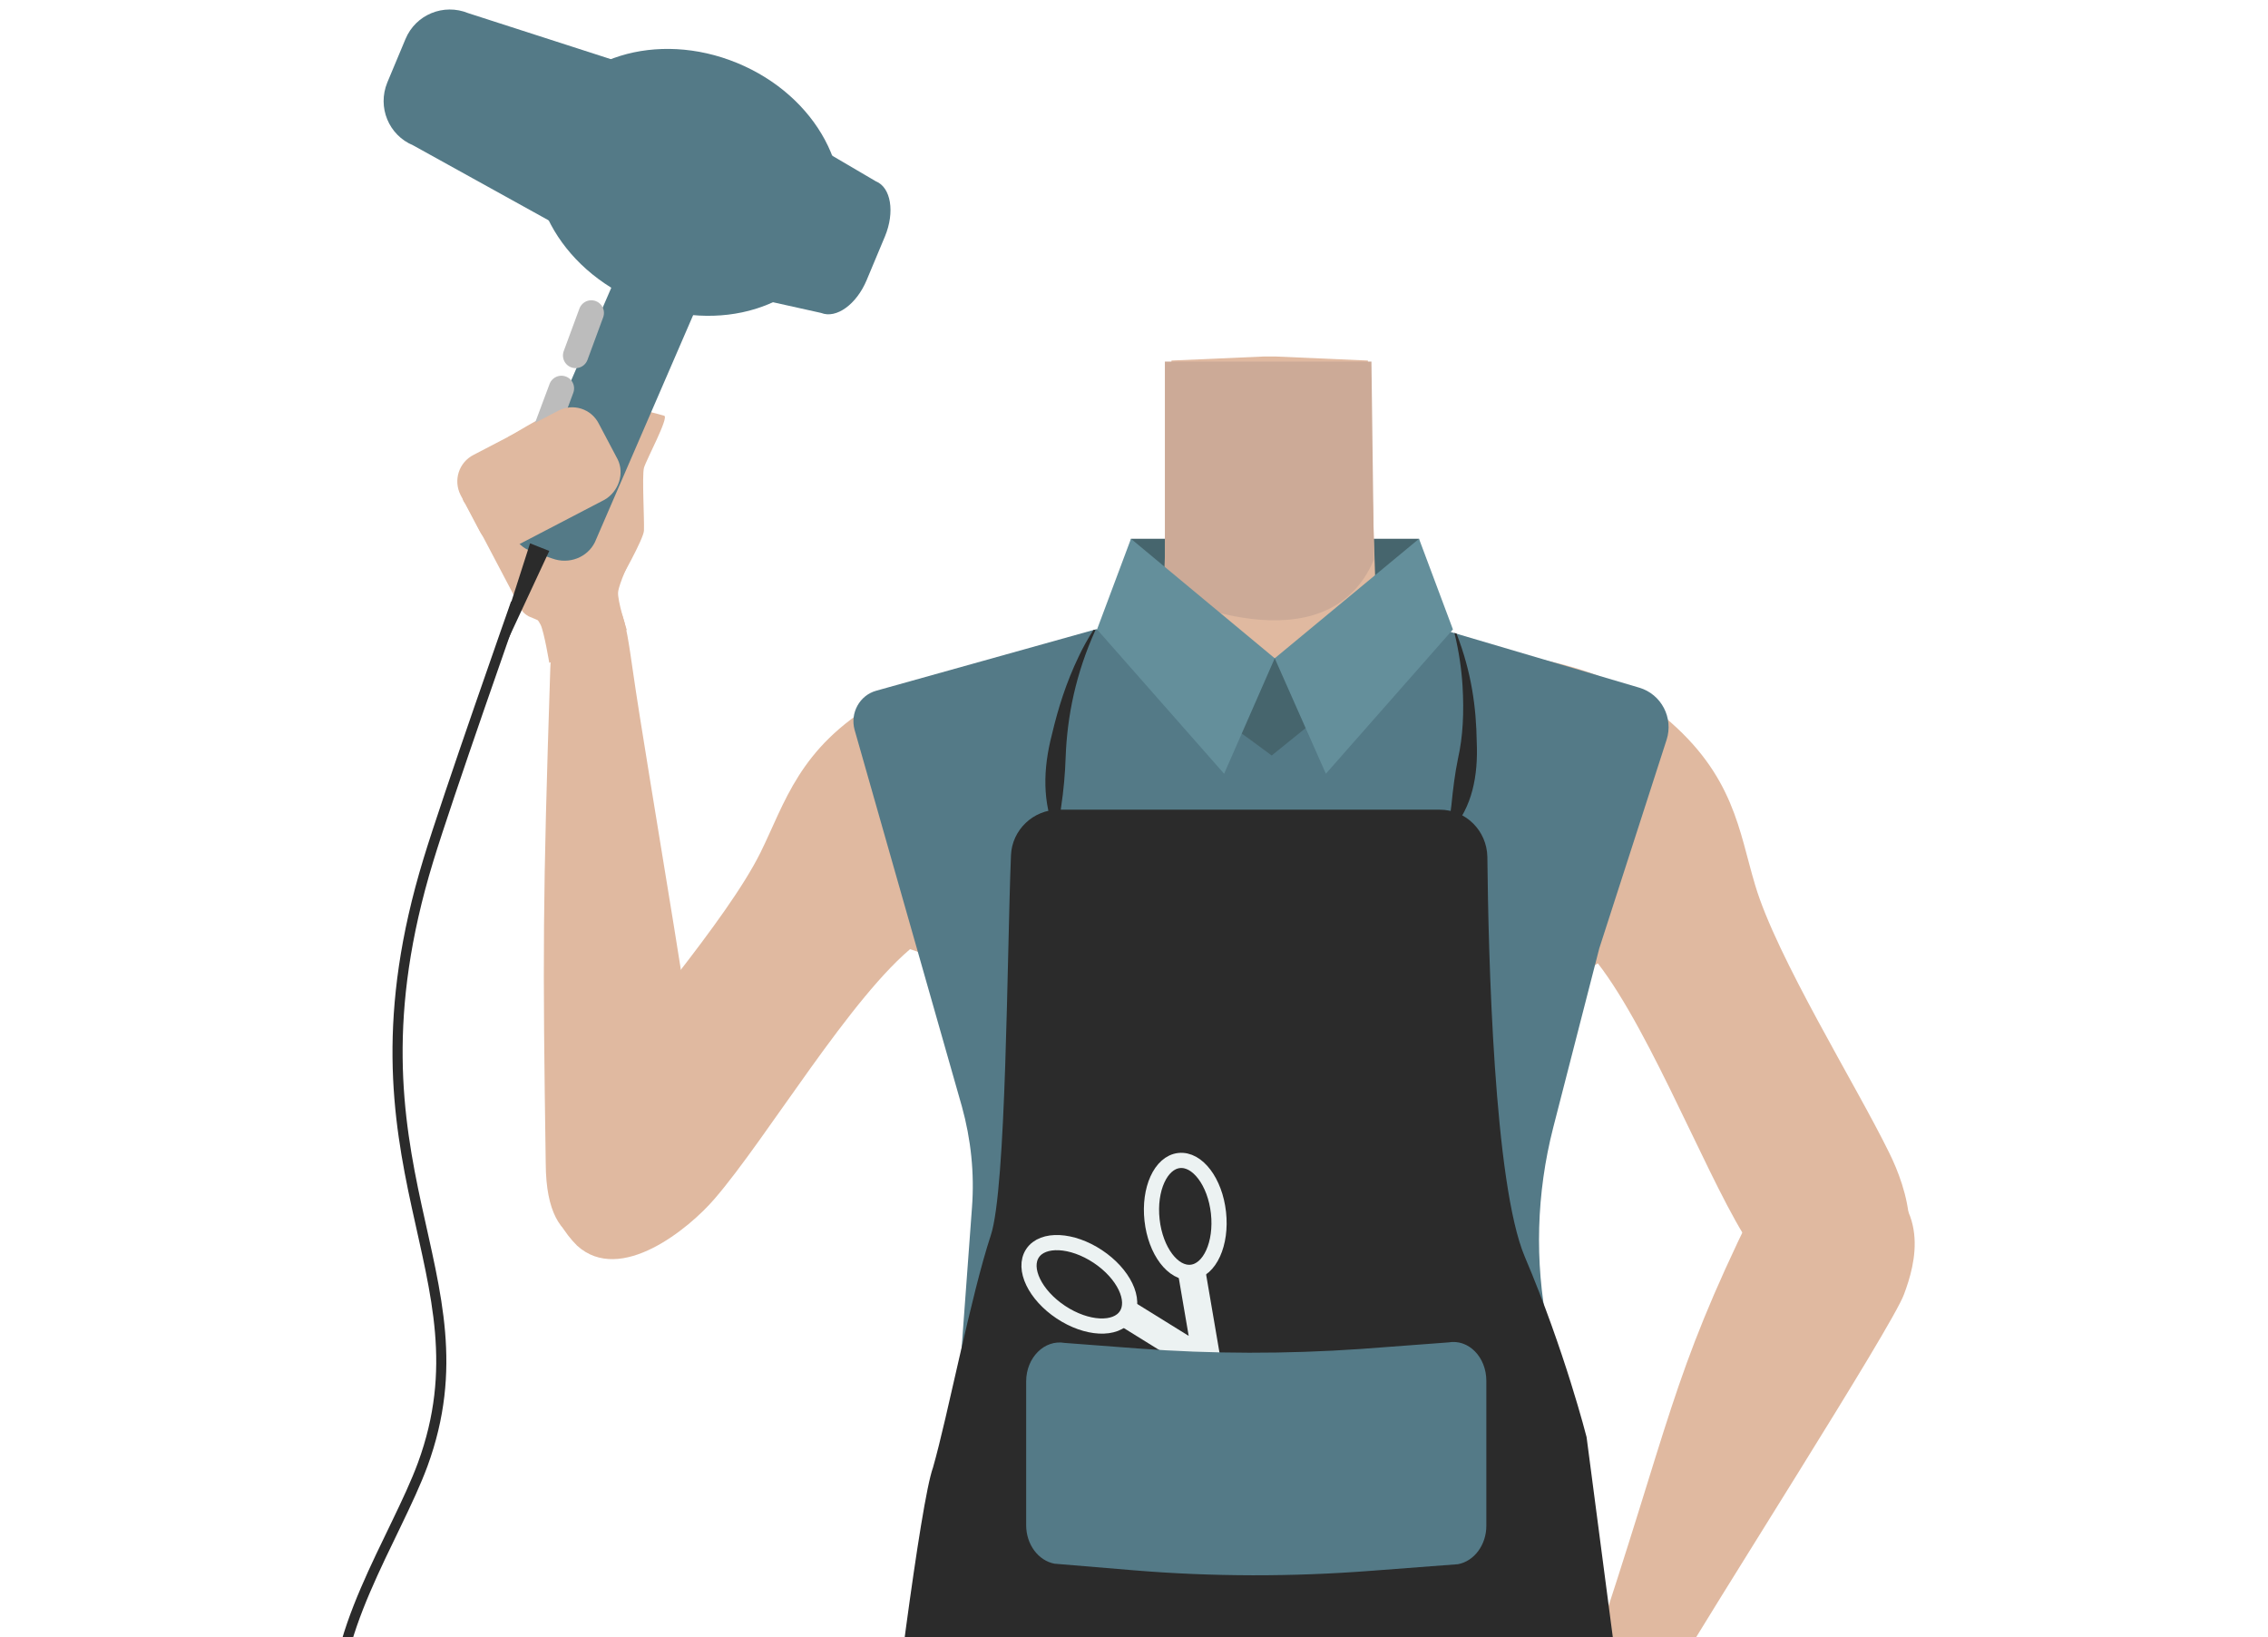 <?xml version="1.0" encoding="utf-8"?>
<!-- Generator: Adobe Illustrator 26.0.3, SVG Export Plug-In . SVG Version: 6.00 Build 0)  -->
<svg version="1.1" id="Calque_9" xmlns="http://www.w3.org/2000/svg" xmlns:xlink="http://www.w3.org/1999/xlink" x="0px" y="0px"
	 viewBox="0 0 448 323.3" style="enable-background:new 0 0 448 323.3;" xml:space="preserve">
<style type="text/css">
	.st0{fill:#46656D;}
	.st1{fill:#E0B9A0;}
	.st2{fill:#CCAA97;}
	.st3{fill:#547A87;}
	.st4{fill:#648F9B;}
	.st5{fill:#2B2B2B;}
	.st6{fill:none;stroke:#ECF2F2;stroke-width:3;stroke-miterlimit:10;}
	.st7{fill:none;stroke:#ECF2F2;stroke-width:3;stroke-miterlimit:10;}
	.st8{fill:none;stroke:#ECF2F2;stroke-width:5.439;stroke-miterlimit:10;}
	.st9{fill:#ECF2F2;}
	.st10{fill:none;stroke:#BCBCBC;stroke-width:5;stroke-linecap:round;stroke-miterlimit:10;}
	.st11{fill:none;stroke:#2B2B2B;stroke-width:2;stroke-miterlimit:10;}
</style>
<polygon class="st0" points="279.2,134.9 223.4,134.9 223.4,106.4 280.3,106.4 "/>
<path class="st1" d="M250.9,221.5c-5.5-3.6-8-0.6-13.7,2.5c-9.8,5.4-15.8,23.7-26.7,26.2c-3.9,0.9-12.7-15.1-13.7-21.3
	c-1.5-9.3,2.5-27.5-8.4-36.9c-9.2-7.9-21.5-3.7-25.5-16.3c-7-22,13.5-38.5,23.4-42.4c15.2-5.9,37.1-5.1,43.5-14.2l0.9-27.7l0.7-20.2
	l18.3-0.8h2.2l18.3,0.8l0.7,20.2l0.9,27.7c6.4,9.1,28.4,8.4,43.5,14.2c10,3.8,30.4,20.4,23.4,42.4c-4,12.6-16.2,8.4-25.5,16.3
	c-10.9,9.3-6.9,27.5-8.4,36.9c-1,6.2-9.9,22.2-13.7,21.3c-10.8-2.5-16.9-20.9-26.7-26.2C258.9,220.9,256.4,218,250.9,221.5"/>
<path class="st2" d="M230.1,117.3c0,0,31.9,15.4,41.3-6.8l-0.5-39.1h-40.8V117.3z"/>
<path class="st1" d="M206.7,155.7c-4.3,21.5-18,24.7-25.9,30.9c-12.6,9.9-29.3,38.2-39.7,50.2c-4.9,5.7-18.5,17-27.1,9.2l0,0
	c-10.6-10.6-2.9-23.9,1.3-29.8c8.6-12,28.3-34.5,34.9-47.8c4.9-9.9,7.6-20.7,23.1-29.8c0,0,15.3-10.1,26.3-3
	C206.6,140.2,208.5,146.8,206.7,155.7z"/>
<path class="st1" d="M293,153c0.7,22,13.6,27.3,20.5,34.7c10.8,11.8,22.6,42.5,30.9,56.1c3.9,6.4,15.4,19.8,25.2,13.5l0,0
	c12.2-8.6,6.8-23.1,3.6-29.6c-6.5-13.3-22.3-38.7-26.5-52.9c-3.2-10.6-4.1-21.7-17.9-33.2c0,0-13.4-12.5-25.4-7.3
	C295.6,137.7,292.7,143.9,293,153L293,153z"/>
<path class="st3" d="M323.8,135.8l-42-12.4c-0.2-0.1-0.4,0-0.6,0.1l-29.6,25.2c-0.2,0.2-0.6,0.2-0.8,0L217,124.4
	c-0.2-0.1-0.4-0.2-0.6-0.1l-43.3,12.1c-3.3,0.9-5.2,4.4-4.3,7.7l21.2,74.4c1.8,6.5,2.5,13.2,2,19.9l-2.9,39.4c0,0.1,0,0.2,0.1,0.3
	l5.1,12h0.1l-1.9,16.3v0.1l0,0c0,3.9,3.2,7.1,7.1,7.1h101c0.5,0,1.1-0.1,1.6-0.2c3.3-0.9,5.3-4.3,4.4-7.7l-4.2-15.5h-0.1l6.5-11.6
	c0.1-0.1,0.1-0.3,0.1-0.5l-3.2-16c-2.6-13-2.2-26.5,1.1-39.4l9.1-35.4l0,0l13.3-41.2C330.6,141.8,328.2,137.1,323.8,135.8z"/>
<path class="st0" d="M243.1,143.4c0.3,0,8.1,5.8,8.1,5.8l8.9-7.2l-3.3-13.1l-5,1.1c0,0-6-2.2-6.8-1.1S243.1,143.4,243.1,143.4z"/>
<polygon class="st4" points="216.7,124.3 223.4,106.4 251.8,130 241.8,152.8 "/>
<polygon class="st4" points="287,124.3 280.3,106.4 251.8,130 261.9,152.8 "/>
<path class="st1" d="M368.4,230.9c13.4,6.9,9.9,18.8,7.7,24.7c-2.3,6.4-37.9,61.9-46.9,77.4c-5.1,8.8-7.6,13.6-13.1,11.1
	c-5-2.3-4.9-7.2-1.8-16.5c15.8-47.3,15.8-55.5,31.8-88.2C352.9,225.6,365,229.2,368.4,230.9z"/>
<path class="st1" d="M123.9,244.8c15.5-1.2,14.9-13.2,15.2-19.7c0.3-7-11.5-74.3-14.1-92.7c-1.5-10.3-2.1-15.9-8.4-15.6
	c-5.7,0.3-7.8,10.9-7.9,15.2c-1.5,45.8-1.5,56.8-0.9,97.8C107.9,249.3,119.8,245.1,123.9,244.8z"/>
<path class="st1" d="M282,341.2c0,0-1.5-3.9-0.7-4.6s15.4-7.7,16.2-7.5s15.8,0.2,16.9,0s11.4,8.3,10.9,9s-11.2,23.1-12.8,23.5
	c-1.6,0.4-7.4,3.9-8.2,3.7c-0.8-0.2-18.4-13.1-18.4-13.1l2-8L282,341.2z"/>
<path class="st5" d="M310.5,386.8c0,0,16-4.6,14.4-15.3l-11.5-87.7c0,0-4.3-17-12.2-35.6c-6.1-14.4-7.2-59.4-7.4-79
	c-0.1-5.1-4.2-9.3-9.4-9.3h-75.3c-5,0-9.2,4-9.4,9c-0.8,19.8-0.9,65.9-4,75.1c-3.9,11.8-8.5,35.7-11.4,45.8c-2.5,6.9-8.1,52-11,76.9
	c-1.1,9.6,4.5,18.7,13.6,22l0,0C229.3,403.9,266.6,396.8,310.5,386.8z"/>
<g>
	<path class="st5" d="M216.4,124.4c-3.9,8.6-5.6,17-5.9,25.1c-0.1,3.2-0.4,6.6-0.9,9.9c-0.2,1.6-0.4,3.3-0.7,5l-0.4,0.1
		c-2.6-6-2.5-12.6-0.7-19.5c1.2-5.1,2.8-10.2,5.3-15.4c0.8-1.7,1.8-3.5,2.9-5.2H216.4L216.4,124.4z"/>
</g>
<g>
	<path class="st5" d="M287.7,125.1c3,7.7,3.9,14.7,4,21.4c0.3,6.7-0.9,12.9-5,17.5l-0.4-0.2c-0.1-1.7,0.2-3.2,0.4-4.8
		c0.3-3.1,0.7-6.3,1.3-9.2c1-4.4,1.2-9.2,0.9-14.3c-0.2-3.3-0.7-6.8-1.6-10.5L287.7,125.1L287.7,125.1z"/>
</g>
<g>
	
		<ellipse transform="matrix(0.994 -0.11 0.11 0.994 -25.079 27.319)" class="st6" cx="234.2" cy="240.1" rx="6.6" ry="11.1"/>
	
		<ellipse transform="matrix(0.553 -0.833 0.833 0.553 -115.862 291.041)" class="st7" cx="213.2" cy="253.5" rx="6.6" ry="11.1"/>
	<polyline class="st8" points="235.3,250.6 238.5,269.3 222.2,259.2 	"/>
	<g>
		<path class="st9" d="M234.3,264.9c11.6,7.1,22.3,22.4,24.8,35.7C247.5,293.5,236.9,278.2,234.3,264.9L234.3,264.9z"/>
	</g>
	<g>
		<path class="st9" d="M236,263.7c11.6,7.1,22.3,22.4,24.8,35.7C249.2,292.4,238.6,277.1,236,263.7L236,263.7z"/>
	</g>
</g>
<path class="st3" d="M288,308.9l-17.1,1.3c-15.6,1.2-31.3,1.2-47-0.1l-15.6-1.3c-3.2-0.6-5.6-3.8-5.6-7.6v-28.4
	c0-4.7,3.6-8.3,7.6-7.6c0,0,6.8,0.5,14.5,1.1c14.6,1.1,29.3,1.1,43.9,0.1l17.4-1.3c4-0.7,7.5,2.9,7.5,7.6v28.6
	C293.6,305.1,291.2,308.3,288,308.9z"/>
<path class="st1" d="M120,118.2c0.5-0.3,0.9-0.7,1.2-1.2c1.4-2.6,5.9-10.5,6-12.2c0.1-2.1-0.4-10.8,0-12.4c0.4-1.5,5-10,4-10.3
	c-0.6-0.2-2.2-0.6-3.4-0.9c-1.2-0.3-2.5,0.1-3.2,1.2l-3.2,4.3c-0.2,0.4-0.4,0.8-0.5,1.2l-0.6,3.7c-0.3,1.7-2.5,2-3.2,0.4l-4.4-9.2
	c-0.1-0.1-0.1-0.3-0.1-0.4c-0.7-2.3-6.4,0.6-6.4,0.6c-0.1-0.1-3.9,2.2-5.3,3c-0.4,0.2-0.7,0.4-0.9,0.7l-2.9,2.1
	c-2.6,1.8-4.4,4.3-5.4,7.3c-0.4,1.3-0.5,2.6,0.1,3.2c0.1,0.1,0.3,0.4,0.4,0.6l10.8,20.5c0.3,0.6,0.9,1,1.4,1.3l3.3,1.4
	c0.8,0.3,1.8,0.3,2.5-0.1L120,118.2z"/>
<path class="st1" d="M103.5,119.3c0,0,2.6,2.6,3.3,4.1s1.7,7.5,1.7,7.5l15.3-6.5c0,0-1.9-5.9-1.7-7.5c0.2-1.7,2.3-6.2,2.3-6.2
	l-8-3.7L103.5,119.3z"/>
<path class="st3" d="M105,108.9l4.1,1.4c3.3,1.2,6.9-0.2,8.4-3.2l20.6-47.6c1.3-3-0.2-6.4-3.5-7.6l-4.1-1.4
	c-3.3-1.2-6.9,0.2-8.4,3.2l-20.6,47.6C100,104.3,101.7,107.7,105,108.9z"/>
<line class="st10" x1="110.9" y1="76.7" x2="107.8" y2="85"/>
<line class="st10" x1="116.8" y1="61.8" x2="113.7" y2="70.2"/>
<ellipse transform="matrix(0.38 -0.925 0.925 0.38 50.953 148.041)" class="st3" cx="135.9" cy="36" rx="25.5" ry="30.9"/>
<path class="st3" d="M121.9,51L81.6,28.7c-4.8-2-7.1-7.5-5.1-12.4l3.6-8.6c2-4.8,7.5-7.1,12.4-5.1l43.4,14L121.9,51z"/>
<path class="st3" d="M134.3,55.6l27.9,6.2c3,1.2,7-1.7,9-6.5l3.6-8.6c2-4.8,1.2-9.7-1.8-10.9l-24.2-14.2L134.3,55.6z"/>
<g>
	<polygon class="st5" points="108.5,108.8 94.8,138.2 104.7,107.3 	"/>
</g>
<path class="st11" d="M101.9,119.1c0,0-13.6,38.6-17.3,50.8c-18.6,60.9,12.8,81.3-1.1,119.3C78.2,303.6,64.1,324,67,340.3
	c2.9,16.2,18.4,31.3,35.7,15.1c36-33.4,108.9-3.4,108.9-3.4"/>
<path class="st1" d="M119.4,98.7l-16.7,8.7c-2.9,1.5-6.5,0.4-8-2.6l-3.7-7c-1.5-2.9-0.4-6.5,2.6-8l16.7-8.7c2.9-1.5,6.5-0.4,8,2.6
	l3.7,7C123.4,93.5,122.2,97.1,119.4,98.7z"/>
</svg>

